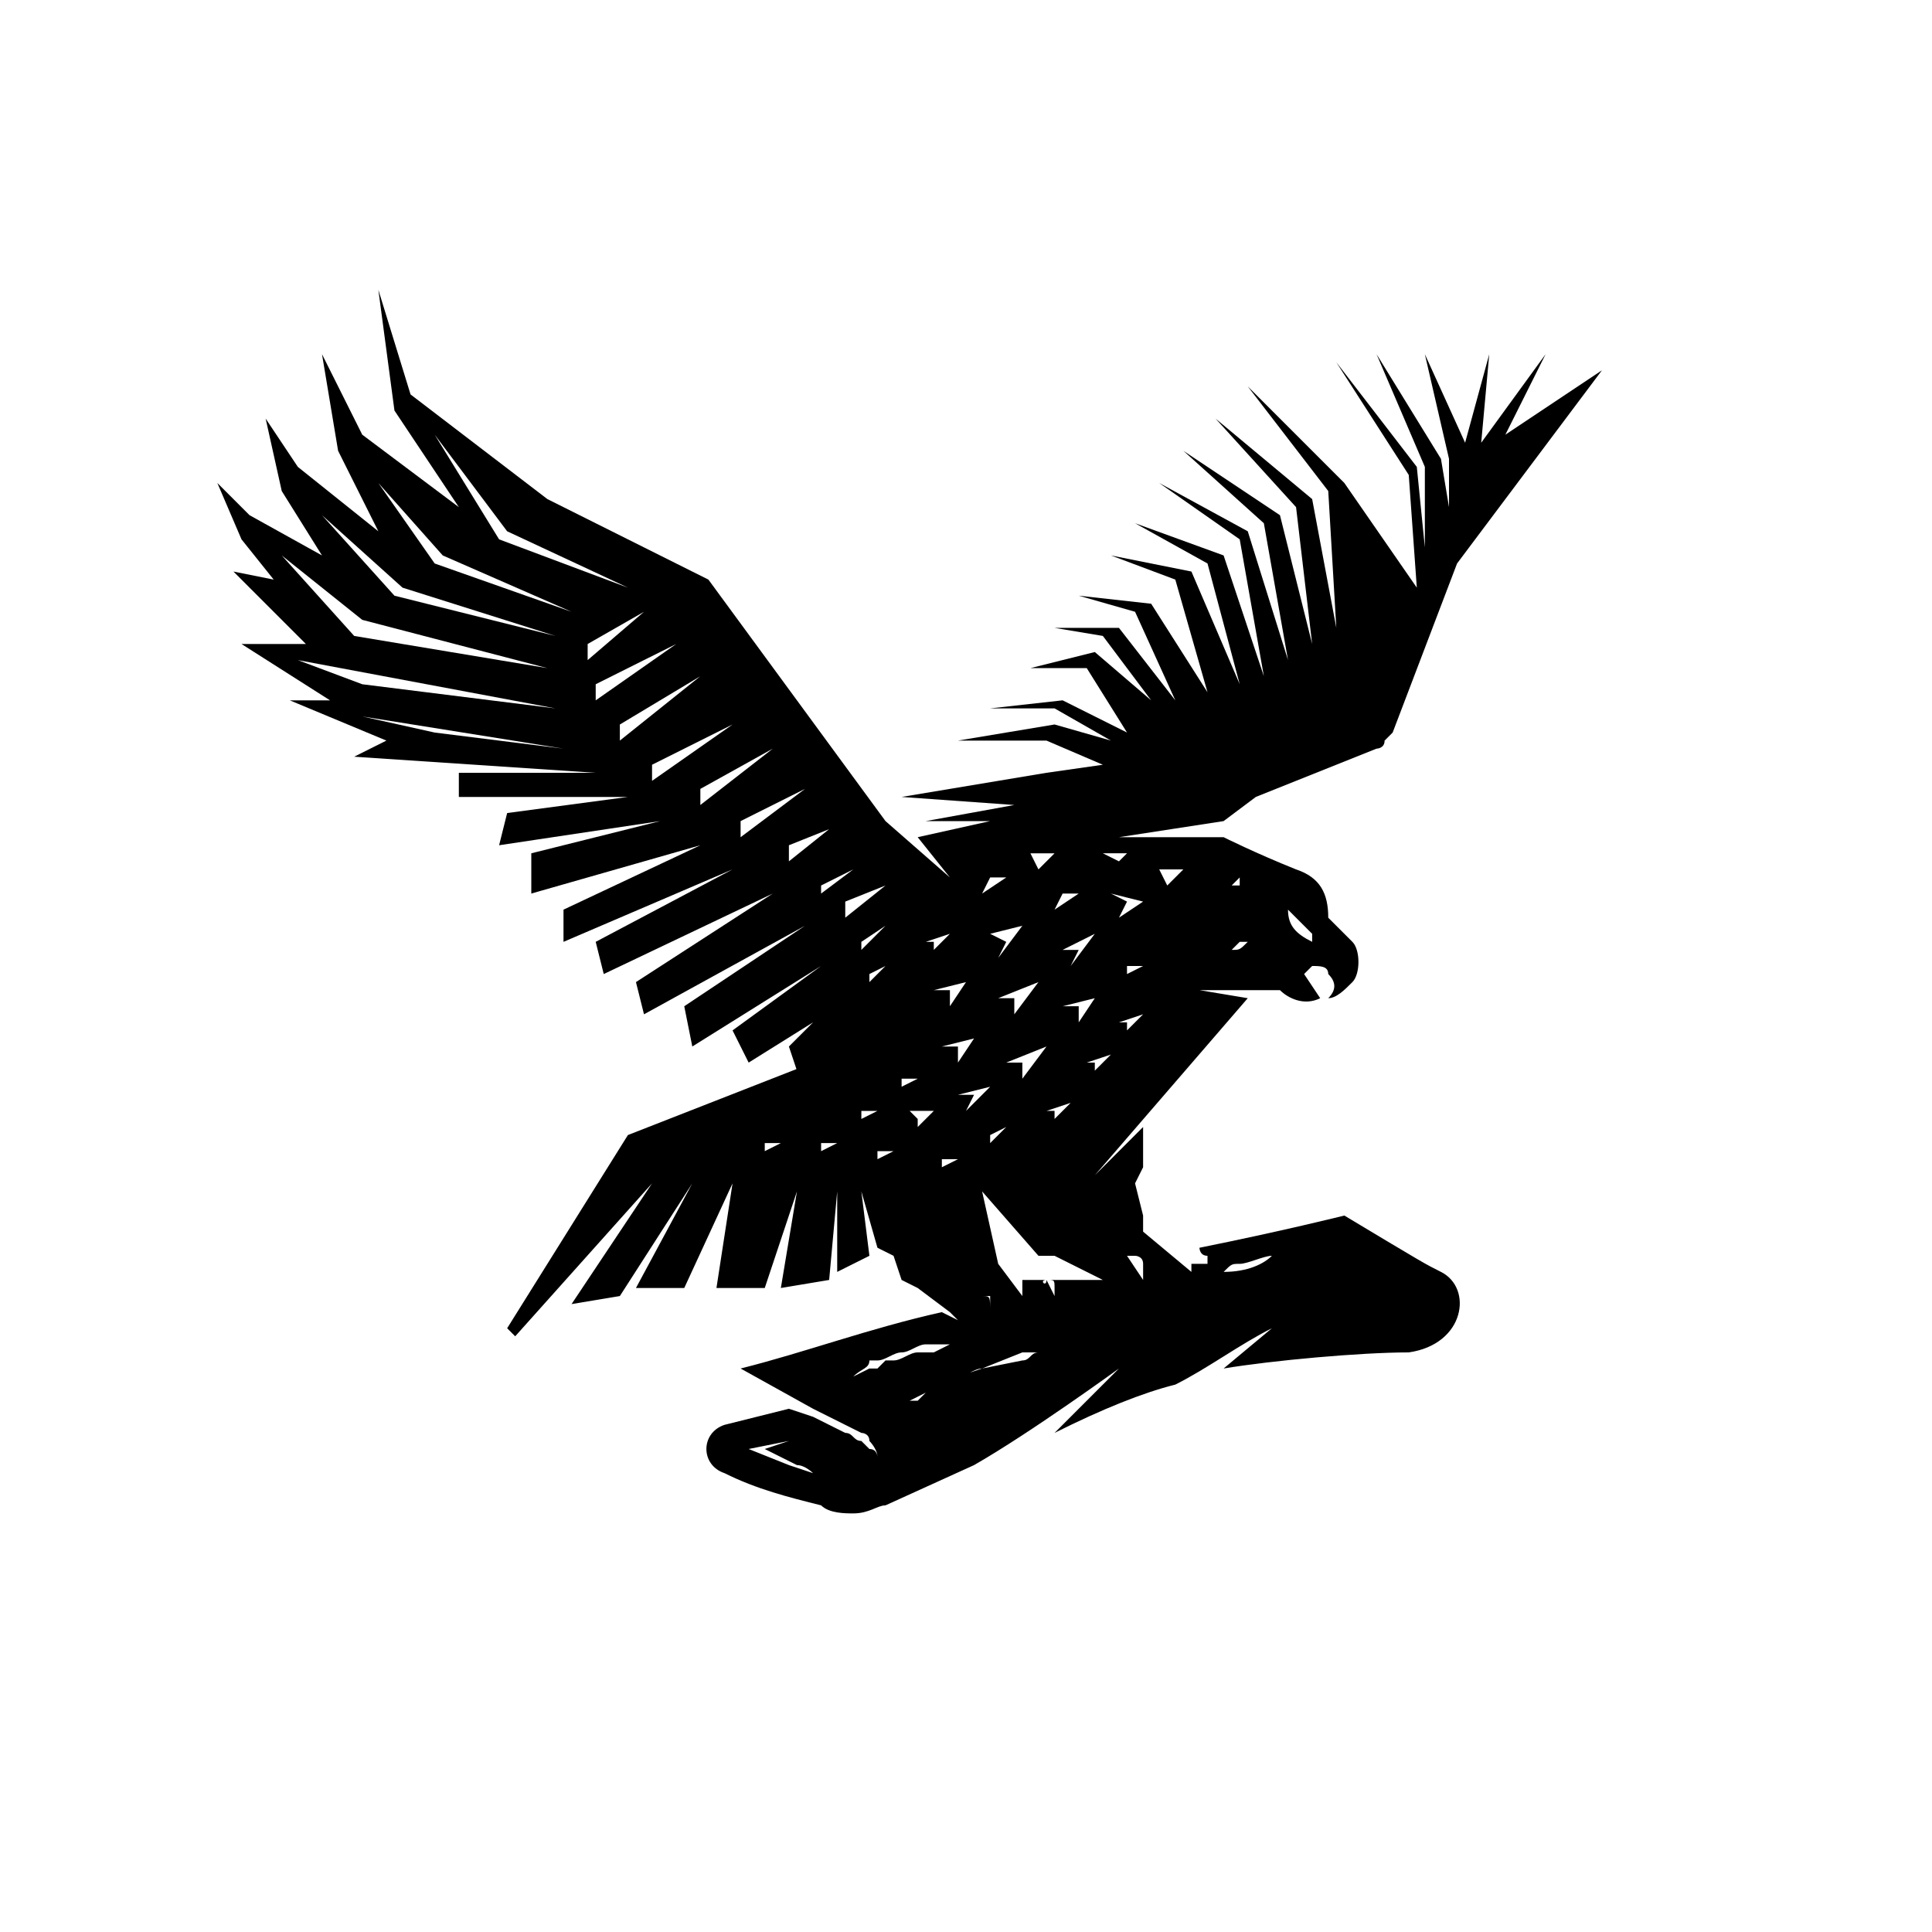<svg viewBox="0 0 24 24" xmlns="http://www.w3.org/2000/svg">
  <circle cx="12" cy="12" r="12" fill="transparent"/>
  <path fill="currentColor" d="M17.9 15.8c-.2-.1-.2-.1-1.2-.7 0 0-.8.2-1.8.4 0 0 0 .1.1.1v.1h-.2v.1l-.6-.5v-.2l-.1-.4.1-.2V14l-.6.6 1.9-2.2-.6-.1h1c.1.1.3.2.5.1l-.2-.3.1-.1c.1 0 .2 0 .2.1.1.1.1.2 0 .3.1 0 .2-.1.3-.2.1-.1.1-.4 0-.5l-.3-.3c0-.3-.1-.5-.4-.6-.5-.2-.9-.4-.9-.4h-1.3l1.3-.2.4-.3 1.5-.6s.1 0 .1-.1l.1-.1.8-2.1 1.8-2.4-1.2.8.5-1-.8 1.1.1-1.1-.3 1.1-.5-1.1.3 1.3v.6l-.1-.6-.8-1.3.6 1.4v1l-.1-1-1-1.3.9 1.4.1 1.4-.9-1.3-1.2-1.2 1 1.3.1 1.7-.3-1.6-1.2-1 1 1.1.2 1.7-.4-1.6-1.2-.8 1 .9.3 1.7-.5-1.6-1.1-.6 1 .7.3 1.7-.5-1.5-1.1-.4.9.5.4 1.5-.6-1.4-1-.2.8.3.4 1.4-.7-1.1-.9-.1.7.2.5 1.1-.7-.9h-.8l.6.1.6.8-.7-.6-.8.2h.7l.5.8-.8-.4-.9.1h.8l.7.4-.7-.2-1.2.2H13l.7.3-.7.1-1.8.3 1.4.1-1.1.2h.8l-.9.2.4.5-.8-.7-2.2-3-2-1-1.7-1.3-.4-1.3.2 1.5.8 1.2-1.2-.9-.5-1 .2 1.2.5 1-1-.8-.4-.6.2.9.5.8-.9-.5-.4-.4.3.7.4.5-.5-.1.9.9H3l1.1.7h-.5l1.2.5-.4.2 3 .2H5.7v.3h2.1l-1.5.2-.1.4 2-.3-1.6.4v.5l2.1-.6-1.7.8v.4l2.1-.9-1.7.9.1.4 2.1-1-1.7 1.1.1.4 2-1.1-1.5 1 .1.5 1.6-1-1.1.8.2.4.8-.5-.3.3.1.3.2-.1.3-.1.1-.1h.2l.1-.1v-.8.8l-.1.1h-.2c-.1.1-.3.1-.4.2l-2.3.9-1.5 2.4.1.1 1.7-1.9-1 1.5.6-.1.9-1.4-.7 1.3h.6l.6-1.3-.2 1.3h.6l.4-1.2-.2 1.2.6-.1.1-1.1v1l.4-.2-.1-.8.2.7.2.1.1.3.2.1.4.3.1.1-.2-.1c-.9.2-1.7.5-2.5.7l.9.5.4.2.2.1s.1 0 .1.1c0 0 .1.1.1.2v.2-.2s0-.1-.1-.1l-.1-.1c-.1 0-.1-.1-.2-.1l-.4-.2-.3-.1-.8.2c-.3.1-.3.5 0 .6.4.2.8.3 1.2.4.1.1.3.1.4.1.2 0 .3-.1.4-.1l1.1-.5c.7-.4 1.8-1.2 1.8-1.2l-.8.8c.6-.3 1.1-.5 1.5-.6.4-.2.8-.5 1.2-.7l-.6.5c.6-.1 1.7-.2 2.3-.2.7-.1.8-.8.4-1zM16 11.3l.3.3v.1c-.2-.1-.3-.2-.3-.4zm-.7-.3s.1 0 0 0c.1 0 .1 0 0 0 .1 0 .1 0 0 0l.1-.1v.1h-.2.1c0 .1 0 .1 0 0 0 .1 0 .1 0 0zm0 .8s0-.1 0 0c0-.1 0-.1 0 0l.1-.1h.1c-.1.1-.1.1-.2.1.1 0 .1 0 0 0 .1 0 .1 0 0 0 .1 0 .1.1 0 0l.1.1v-.1h-.1zM5.4 5.4l.9 1.2 1.5.7-1.6-.6-.8-1.3zM4 6.4l1 .9 1.9.6-2-.5-.9-1zm-.5.5 1 .8 2.3.6-2.4-.4-.9-1zm.2 1.3 3.2.6-2.4-.3-.8-.3zM7 9.3l-1.6-.2-.9-.2 2.5.4zm.1-1.7L5.4 7l-.7-1 .8.9 1.6.7zm.2.6v-.4.2l.7-.4-.7.6zm.1.5v-.4.2l1-.5-1 .7zm.3.5v-.4.2l1-.6-1 .8zm.4.5v-.4.2l1-.5-1 .7zm.6.3v-.4.2l.9-.5-.9.7zm.5.4V10v.2l.8-.4-.8.6zm.6.3v-.4.2l.5-.2-.5.4zm.4.4v-.3.2l.4-.2-.4.3zm.3.3v-.3.1l.5-.2-.5.4zm.3.8V12v.1l.2-.1-.2.2zm-.1-.4v-.2.1l.3-.2-.3.3zm-1.2 2.5v-.1h-.1.3l-.2.1zm.7 0v-.1h-.1.3l-.2.1zm.2 4.1-.3-.1-.3-.1-.5-.2.5-.1-.3.1.4.2c.1 0 .2.1.2.1l.3.1zm2.7-4.5v-.1H13l.3-.1-.2.2zm-.6-.7.5-.2-.3.4v-.2h-.2zm-.2.9.2-.1-.2.2v-.1zm.1-1.7.5-.2-.3.4v-.2h-.2zm1.2.9v-.1h-.1l.3-.1-.2.2zm.4-1.2V12h-.1.3l-.2.1zm.4-1.3h.3l-.2.2-.1-.2zm-.2 1.8-.2.2v-.1h-.1l.3-.1zm0-1.4-.3.2.1-.2-.2-.1.4.1zm-.5-.6h.3l-.2.2.1-.1-.2-.1zm-.1 1.8-.2.3v-.2h-.2l.4-.1zm0-.8-.3.4.1-.2h-.2l.4-.2zm-.2-.5-.3.2.1-.2H13h.4zm-.6-.5h.3l-.2.2-.1-.2zm-.1.9-.3.4.1-.2-.2-.1.4-.1zm-.8 2.1.4-.1-.3.3.1-.2h-.2zm.2-2.7h.4l-.3.2.1-.2h-.2zm0 2-.2.3V13h-.2l.4-.1zm-.1-.7-.2.3v-.2h-.2l.4-.1zm-.5-.5.3-.1-.2.2v-.1h-.1zm-.8 2.2v-.1h-.1.3l-.2.1zm.2.5v-.1h-.1.3l-.2.1zm.3-.9v-.1h-.1.3l-.2.1zm.2.5v-.1l-.1-.1h.3l-.2.2zm.3.5v-.1h-.1.3l-.2.1zm-1.1 2.6h-.4.4c.1-.1.2-.1.2-.2h.1c.1 0 .2-.1.3-.1.1 0 .2-.1.3-.1h.5-.2l-.2.1h-.2c-.1 0-.2.1-.3.1H11l-.1.1h-.1l-.2.1zm2.7-.5-.3.1-.1.1c-.1 0-.1.1-.2.1l-.5.1-.3.1-.2.1c-.1 0-.1 0-.1.1h-.1l-.1.1h-.1c-.1 0-.1 0-.2.1h-.2.2l.2-.1.2-.1h.1l.1-.1.2-.1c.1 0 .2-.1.3-.1l.5-.2h.2l.2-.1.2-.1.1-.1-.1.1zm-1.1-.5c.1 0 .1 0 0 0 .1 0 .1 0 0 0 .1 0 .1 0 0 0h.1v.2c0-.2 0-.2-.1-.2zm.8-.2s.1 0 0 0c.1 0 .1 0 .1.1v.1l-.1-.2c0 .1 0 .1 0 0 0 .1-.1 0 0 0h-.3v.2l-.3-.4-.2-.9.7.8h.2l.6.3H13zm1-.3c.1 0 .1 0 0 0 .1 0 .1 0 0 0h.1s.1 0 .1.1v.2l-.2-.3zm.9.6h-.1c-.1 0-.2.1-.3.1-.1 0-.2 0-.3.1h-.1.1c.1 0 .2-.1.3-.1h.4v-.1zm.3-.4c.1-.1.1-.1.2-.1s.3-.1.4-.1h.6-.6c-.1.1-.3.2-.6.2zm1.8 0h-1.6 1.8-.2z"/>
</svg>
